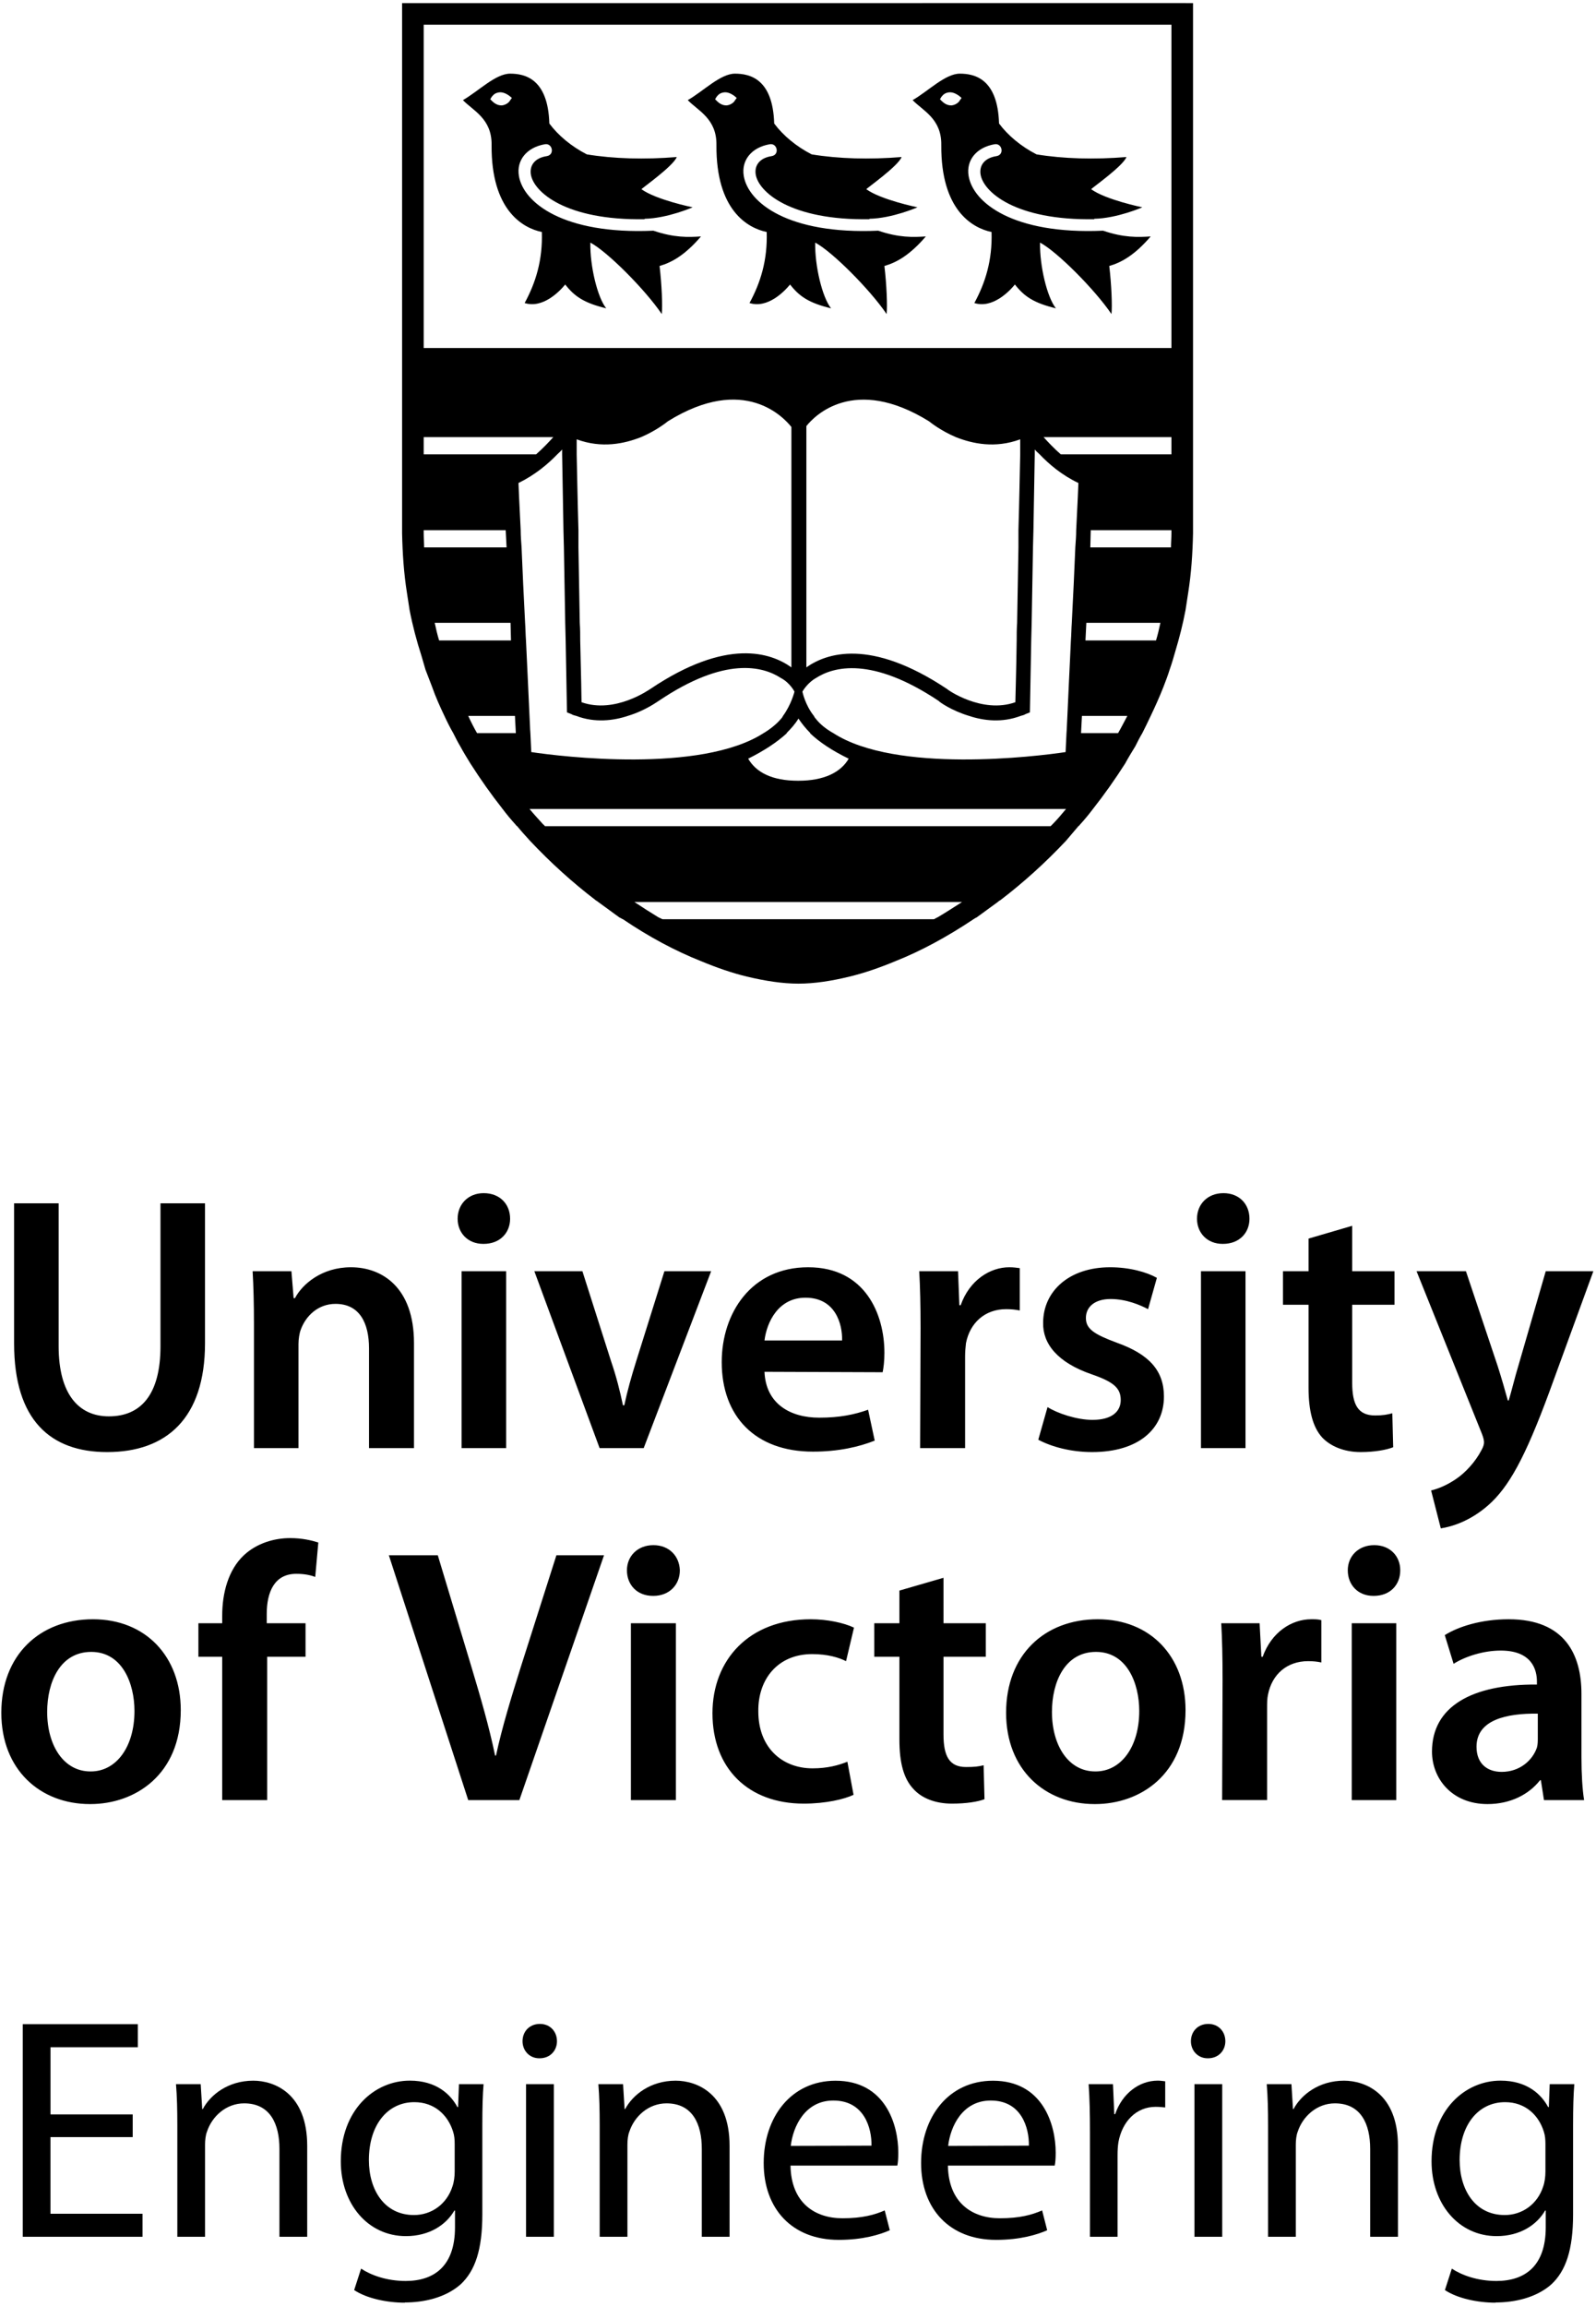 <svg viewBox="288 348 362 523" xmlns="http://www.w3.org/2000/svg" xmlns:xlink="http://www.w3.org/1999/xlink">
  <path d="M553.7 426.9H384.1v-73.3h169.6zm0 21.7v2.4h-25.1c-1.6-1.4-2.9-2.8-3.9-3.9h29zm0 20.3c0 1.1-.1 2.1-.1 3.2h-18.3l.1-3.9h18.3v.7m-3.5 24.3h-16l.2-4h16.8c-.3 1.4-.6 2.7-1 4m-8.6 21h-8.4l.2-3.9h10.3c-.7 1.3-1.4 2.7-2.1 3.9m-14.9 20.7l-.4.4H411.6c-.1-.1-.2-.3-.4-.4-1-1.1-2.1-2.3-3.1-3.5h121.7c-1 1.2-2 2.4-3.1 3.5M500.6 556c-.3.1-.5.3-.8.4h-61.5c-.3-.1-.6-.3-.9-.4-1.8-1.1-3.7-2.3-5.5-3.5h74.3c-1.9 1.2-3.7 2.4-5.6 3.5m-104.4-41.8c-.7-1.2-1.4-2.6-2-3.9h10.6l.2 3.9zm-8.6-21c-.4-1.3-.7-2.6-1-4h17.2l.1 4zm-3.4-21.1c0-1.1-.1-2.1-.1-3.2v-.7h18.6l.2 3.9zm86.7 27.2v-54.7c1.8-2.3 10.8-11.6 27.8-1.1.5.4 2.8 2.2 6.1 3.6 3.8 1.5 8.9 2.6 14.6.5v3.4c-.1 4.3-.2 10.4-.4 17.2v3.9l-.3 17.1c-.1 1.4-.1 2.7-.1 4-.1 7.6-.3 13.3-.3 14-7.6 2.7-15.5-2.9-15.5-3-17.4-11.6-27.4-8.1-31.9-4.9m-52.1-51.7c5.7 2.1 10.8 1 14.6-.5 3.3-1.4 5.6-3.2 6.1-3.6 17.4-10.8 26.4-.7 28 1.3v54.5c-4.6-3.3-14.6-6.8-32 4.9-.2.1-8 5.7-15.6 3 0-.7-.1-6.4-.3-14 0-1.3 0-2.6-.1-4l-.3-17.1v-3.9c-.2-6.8-.3-12.9-.4-17.2v-3.4m-12.7 20.6c-.3-6-.5-10.2-.5-10.7 3.7-1.8 6.7-4.3 8.8-6.5.4-.4.8-.7 1.1-1.1v1.1l.3 17.2.1 3.9.3 17.1.1 4 .3 16.3 1 .4c.3.2.7.3 1.1.4 4.2 1.6 8.4 1.1 11.7 0 4-1.2 6.8-3.3 7-3.4 15.1-10.2 23.7-7.8 27.7-5.2 2.1 1.1 3.1 3.1 3.1 3.1s-.7 2.9-2.6 5.5c-.1.2-.2.4-.4.6-1.1 1.3-2.5 2.4-4 3.3-14.3 9.2-46.1 5.3-52.7 4.3 0-.4-.1-1.9-.2-4.3-.1-1.1-.1-2.4-.2-3.9-.2-4.6-.5-10.7-.8-17.1-.1-1.3-.1-2.6-.2-4-.3-5.9-.6-11.9-.8-17.1-.1-1.4-.2-2.7-.2-3.9m74.4 51.8c-1.8 3.1-5.6 5-11.4 5h-.1c-5.9 0-9.5-1.9-11.3-5 3.6-1.8 6.5-3.7 8.8-5.8h-.1c1-1 2-2.1 2.7-3.3.8 1.2 1.7 2.3 2.7 3.3h-.1c2.2 2.1 5.1 4 8.8 5.8m51.6-51.8c0 1.2-.1 2.5-.2 3.9-.2 5.2-.5 11.2-.8 17.1-.1 1.4-.1 2.7-.2 4-.3 6.4-.6 12.5-.8 17.1-.1 1.5-.1 2.8-.2 3.9-.1 2.4-.2 3.9-.2 4.3-6.6 1-38.5 4.9-52.7-4.3-1.6-.9-3-2-4-3.3-.2-.2-.3-.4-.4-.6-2-2.5-2.6-5.5-2.6-5.5s1.1-2 3.1-3.1c3.9-2.5 12.5-5 27.8 5.2.1.2 2.9 2.2 6.9 3.4 3.3 1.1 7.5 1.6 11.7 0 .4-.1.8-.2 1.1-.4l1-.4.3-16.3.1-4 .3-17.1.1-3.9.3-17.2v-1.1c.3.4.7.7 1.1 1.1 2.1 2.2 5 4.7 8.8 6.5 0 .5-.2 4.7-.5 10.7m-148-19.6v-1.5h29.4c-1 1.1-2.3 2.5-3.9 3.9h-25.5zm172-99.9H379.2v120.2c.1 4.6.4 9.1 1.1 13.5l.6 3.9c.7 3.6 1.6 7 2.7 10.4l.9 3.1 1.5 3.9c.8 2.3 1.8 4.5 2.8 6.6.6 1.3 1.3 2.7 2 3.9.5 1 1 2 1.6 3 .7 1.3 1.5 2.6 2.3 3.9 2.3 3.6 4.7 7 7.3 10.3.9 1.2 1.9 2.4 2.9 3.5.1.1.2.3.4.4.9 1.1 1.9 2.2 2.9 3.3 4.7 5 9.7 9.5 14.8 13.4.2.2.5.3.7.5 1.6 1.2 3.2 2.3 4.8 3.5.3.1.5.3.8.4 5.9 4 11.9 7.2 17.7 9.5 3.6 1.5 7.1 2.7 10.4 3.5 4.2 1 8.1 1.6 11.7 1.6 3.6 0 7.5-.6 11.6-1.6 3.3-.8 6.8-2 10.4-3.5 5.8-2.3 11.7-5.5 17.7-9.5.2-.1.4-.3.7-.4 1.6-1.2 3.2-2.3 4.8-3.5.2-.2.4-.3.7-.5 5.1-3.9 10.1-8.4 14.8-13.4.9-1.1 1.9-2.2 2.8-3.3.2-.1.3-.3.4-.4 1-1.1 2-2.3 2.9-3.5 2.6-3.3 5-6.7 7.3-10.3.7-1.3 1.5-2.6 2.3-3.9.5-1 1-2 1.6-3 .6-1.2 1.3-2.6 1.9-3.9 1-2.1 2-4.3 2.9-6.6.5-1.3 1-2.6 1.4-3.9.5-1.4.9-2.8 1.3-4.2.9-3 1.7-6.1 2.3-9.3l.6-3.9c.7-4.4 1-8.9 1.1-13.5V348.7z"/>
  <path d="M403.6 370.9c0 .1-.7.9-1.8 1-.5 0-1.3-.1-2.2-1l-.4-.4.3-.5c.1-.1.5-.8 1.4-1 .8-.2 1.6 0 2.6.7l.6.5zm43.4 30.7c-2.9.2-6.1.3-10.8-1.3-20.5.9-29.5-6.4-30.5-12.4-.6-3.6 1.8-6.5 5.9-7.2 1.7-.3 2.3 2.4.4 2.7-2.6.4-3.9 2-3.6 4.1.6 4 7.9 10.5 25.8 10.2v-.1c5.2-.1 10.9-2.6 10.9-2.6s-8.3-1.7-11.6-4.1c-.1-.1 7.2-5.2 8-7.3-7.3.6-14.3.4-20.4-.6-3.5-1.8-6.5-4.3-8.5-7-.3-10.2-5.6-11.3-8.9-11.3-3.3 0-7.2 4-10.7 6 2.3 2.4 6.6 4.2 6.5 10.2-.1 14.8 7.1 18.8 11.4 19.7.2 6.4-1.4 11.5-3.9 16.1 4.1 1.3 7.9-2.6 9.2-4.2 2.1 2.7 4.3 4.2 9.3 5.4-2-2.5-3.7-9.6-3.6-14.9 3.8 2 12.4 10.6 16.2 16.2.2-1.8 0-6.7-.5-10.9 2.8-.8 5.8-2.5 9.4-6.7z" id="g"/>
  <use xlink:href="#g" transform="translate(51)"/>
  <use xlink:href="#g" transform="translate(102)"/>  <path d="M301.3 620.8v32.4c0 10.8 4.5 15.9 11.4 15.9 7.3 0 11.7-5 11.7-15.9v-32.4h10.1v31.7c0 17.1-8.8 24.7-22.2 24.7-12.8 0-21.1-7.2-21.1-24.6v-31.8h10.1zm44.3 27.3c0-4.6-.1-8.4-.3-11.9h8.8l.5 6.1h.3c1.7-3.2 6.1-7 12.7-7 7 0 14.3 4.5 14.3 17.2v23.8h-10.2v-22.6c0-5.7-2.1-10.1-7.6-10.1-4 0-6.8 2.8-7.9 5.9-.3.8-.5 2.1-.5 3.2v23.6h-10.1v-28.2zm52-18.1c-3.5 0-5.8-2.5-5.8-5.7 0-3.3 2.4-5.8 5.9-5.8 3.7 0 6 2.5 6 5.8 0 3.2-2.3 5.7-6 5.7zm-4.9 6.2h10.1v40.1h-10.1zm27.4 0l6.5 20.4c1.2 3.5 2 6.7 2.7 10h.3c.7-3.3 1.6-6.5 2.7-10l6.4-20.4h10.6L434 676.3h-10l-14.8-40.1h10.9zm68.1 22.9c.2-1 .4-2.5.4-4.4 0-8.7-4.3-19.4-17.3-19.4-12.9 0-19.6 10.4-19.6 21.5 0 12.3 7.6 20.3 20.7 20.3 5.8 0 10.5-1.1 14-2.5l-1.5-7c-3.1 1.1-6.4 1.8-11.1 1.8-6.5 0-12.1-3.1-12.4-10.4zm-26.8-7.2c.5-4.1 3.1-9.7 9.3-9.7 6.8 0 8.4 6 8.3 9.7h-17.6zm35.4-2.8c0-5.3-.1-9.3-.3-12.9h8.8l.3 7.7h.3c2-5.7 6.7-8.6 11-8.6 1 0 1.6.1 2.4.2v9.6c-1-.2-1.9-.3-3.1-.3-4.8 0-8.2 3.1-9.1 7.7-.1.9-.2 1.9-.2 3v20.8h-10.2l.1-27.2zm28.8 17.9c2.2 1.4 6.6 2.9 10.2 2.9 4.4 0 6.4-1.9 6.4-4.5 0-2.7-1.6-4.1-6.5-5.8-7.9-2.7-11.2-7-11.1-11.7 0-7.1 5.8-12.6 15.2-12.6 4.4 0 8.3 1.1 10.6 2.4l-2 7.1c-1.7-.9-4.9-2.3-8.5-2.3-3.6 0-5.6 1.8-5.6 4.3s1.9 3.7 7 5.6c7.3 2.6 10.7 6.3 10.7 12.2 0 7.3-5.7 12.6-16.3 12.6-4.8 0-9.2-1.2-12.2-2.8l2.1-7.4zm39.7-37c-3.5 0-5.8-2.5-5.8-5.7 0-3.3 2.4-5.8 6-5.8s5.9 2.5 5.9 5.8c0 3.2-2.3 5.7-6 5.7zm-4.9 6.2h10.1v40.1h-10.1zm34.3-10.3v10.3h9.6v7.6h-9.6v17.7c0 4.9 1.3 7.4 5.2 7.4 1.8 0 2.8-.2 3.9-.5l.2 7.7c-1.5.6-4.2 1.1-7.4 1.1-3.7 0-6.8-1.3-8.7-3.3-2.1-2.3-3.1-6-3.1-11.3v-18.8H579v-7.6h5.8v-7.4l9.9-2.9zm25.8 10.3l7.2 21.5c.8 2.5 1.7 5.6 2.3 7.8h.2c.7-2.3 1.4-5.3 2.2-7.9l6.2-21.4h10.8l-10 27.4c-5.5 14.9-9.2 21.6-13.9 25.7-4 3.5-8.1 4.8-10.7 5.2l-2.2-8.6c1.7-.4 3.8-1.3 5.8-2.7 1.9-1.3 4.2-3.7 5.6-6.4.4-.7.6-1.3.6-1.8 0-.4-.1-1-.5-2l-14.8-36.8h11.2zM308.5 757c10.1 0 20.5-6.6 20.5-21.3 0-12.2-8-20.6-19.9-20.6-12.1 0-20.8 8.1-20.8 21.2 0 12.9 8.8 20.7 20.1 20.7zm0-7.4c-6 0-9.8-5.8-9.8-13.5 0-6.7 2.9-13.6 10-13.6 7 0 9.8 7.1 9.8 13.4 0 8.1-4.1 13.7-9.9 13.7h-.1zm29.9 6.5v-32.5H333V716h5.4v-1.7c0-5.2 1.4-10.4 4.9-13.7 3-2.8 7-3.9 10.5-3.9 2.7 0 4.8.5 6.4 1l-.7 7.8c-1.1-.4-2.4-.7-4.3-.7-5 0-6.7 4.2-6.7 9.1v2.1h8.8v7.6h-8.7v32.5h-10.2zm55.8 0l-18-55.5h11.1l7.6 25.2c2.1 7 4 13.5 5.4 20.2h.2c1.4-6.5 3.5-13.3 5.6-20l8.1-25.4H425l-19.2 55.5h-11.6zm41.9-46.3c-3.6 0-5.9-2.5-5.9-5.8 0-3.2 2.4-5.7 6-5.7s5.9 2.5 6 5.7c0 3.3-2.4 5.8-6 5.8zm-5 6.2h10.2v40.1h-10.2zm50.5 38.9c-2.1 1-6.3 2-11.3 2-12.6 0-20.7-8-20.7-20.5 0-12 8.2-21.3 22.3-21.3 3.7 0 7.5.8 9.8 1.9l-1.8 7.6c-1.6-.8-4.1-1.6-7.7-1.6-7.7 0-12.3 5.6-12.2 13 0 8.2 5.4 12.9 12.3 12.9 3.4 0 5.9-.7 7.9-1.5l1.4 7.5zm20.4-49.2V716h9.6v7.6H502v17.6c0 4.9 1.3 7.4 5.1 7.4 1.9 0 2.8-.1 4-.4l.2 7.7c-1.6.6-4.2 1-7.4 1-3.7 0-6.8-1.2-8.7-3.3-2.2-2.3-3.2-5.9-3.2-11.2v-18.8h-5.7V716h5.7v-7.4l10-2.9zm34.4 51.3c10.1 0 20.5-6.6 20.5-21.3 0-12.2-8-20.6-19.9-20.6-12.1 0-20.8 8.1-20.8 21.2 0 12.9 8.8 20.7 20.1 20.7zm0-7.4c-6 0-9.8-5.8-9.8-13.5 0-6.7 2.9-13.6 10-13.6 7 0 9.8 7.1 9.8 13.4 0 8.1-4.1 13.7-9.9 13.7h-.1zm28.9-20.7c0-5.4-.1-9.3-.3-12.9h8.7l.4 7.6h.3c2-5.6 6.6-8.5 11-8.5 1 0 1.5 0 2.3.2v9.6c-.9-.2-1.8-.3-3-.3-4.8 0-8.2 3-9.1 7.6-.2.9-.2 2-.2 3.1v20.8h-10.2l.1-27.2zm34.2-19.1c-3.5 0-5.8-2.5-5.8-5.8 0-3.2 2.4-5.7 6-5.7s5.9 2.5 5.9 5.7c0 3.3-2.3 5.8-6 5.8zm-4.9 6.2h10.1v40.1h-10.1zm52.1 16c0-8.8-3.7-16.9-16.5-16.9-6.3 0-11.5 1.7-14.5 3.6l2 6.5c2.7-1.7 6.8-3 10.7-3 7.1 0 8.2 4.4 8.2 7v.7c-14.8-.1-23.8 5-23.8 15.2 0 6.1 4.5 11.9 12.6 11.9 5.2 0 9.4-2.2 11.9-5.4h.2l.7 4.5h9.1c-.4-2.5-.6-6-.6-9.7zm-9.9 10c0 .7 0 1.5-.2 2.2-1 2.9-3.9 5.5-8 5.5-3.2 0-5.7-1.8-5.7-5.7 0-6.1 6.8-7.6 13.9-7.5v5.5z"/>
  <g transform="translate(287.8 855.1)">
    <path d="M5.36 0v-48.2h26.1v5.23h-19.8v15.23H30.3v5.14H11.65v17.38h20.88V0z"/>
    <use xlink:href="#b" transform="translate(35.2)"/>
    <use xlink:href="#c" transform="translate(74.8)"/>
    <use xlink:href="#d" transform="translate(114.3)"/>
    <use xlink:href="#b" transform="translate(131)"/>
    <use xlink:href="#e" transform="translate(170.7)"/>
    <use xlink:href="#e" transform="translate(206.4)"/>
    <path d="M5.22 0v-23.8c0-4.08-.07-7.6-.3-10.8h5.52l.3 6.8h.2c1.57-4.66 5.44-7.6 9.65-7.6.6 0 1.1.08 1.7.15v5.93c-.68-.07-1.3-.14-2.18-.14-4.43 0-7.58 3.36-8.43 8-.15.94-.2 1.94-.2 2.94V0z" transform="translate(242.2)"/>
    <use xlink:href="#d" transform="translate(265.9)"/>
    <use xlink:href="#b" transform="translate(282.6)"/>
    <use xlink:href="#c" transform="translate(322.2)"/>
  </g>
  <defs>
    <path d="M5.22 0v-25.24c0-3.64-.07-6.5-.3-9.36h5.6l.35 5.64H11c1.72-3.22 5.73-6.43 11.45-6.43 4.8 0 12.23 2.9 12.23 14.78V0h-6.3v-19.95c0-5.57-2.07-10.3-8-10.3-4.08 0-7.3 2.94-8.44 6.44-.3.74-.43 1.9-.43 2.9V0z" id="b"/>
    <path d="M19.3-4.93c3.94 0 7.44-2.44 8.73-6.5.35-1 .5-2.23.5-3.37v-6.22c0-1-.07-1.93-.36-2.8-1.14-3.7-4.15-6.7-8.8-6.7-6 0-10.3 5.07-10.3 13.14 0 6.73 3.5 12.45 10.23 12.45zm-2.07 19.87c-4.14 0-8.72-1-11.5-2.86L7.3 7.22c2.27 1.5 5.85 2.8 10.14 2.8C23.88 10 28.6 6.64 28.6-2.15v-3.8h-.14c-1.86 3.22-5.65 5.8-11 5.8C8.86-.15 2.7-7.45 2.7-17.1c0-11.7 7.65-18.3 15.65-18.3 6 0 9.23 3.08 10.8 6h.15l.2-5.2h5.58c-.2 2.42-.28 5.28-.28 9.43v20.1c0 8-1.64 12.8-4.93 15.86-3.44 3.03-8.3 4.1-12.67 4.1z" id="c"/>
    <path d="M5.22 0v-34.6h6.3V0zm3-40.47c-2.3 0-3.8-1.8-3.8-3.86 0-2.22 1.58-3.93 3.95-3.93 2.28 0 3.86 1.7 3.86 3.93 0 2.07-1.5 3.86-3.94 3.86z" id="d"/>
    <path d="M27.17-20.66c.07-4-1.65-10.23-8.65-10.23-6.44 0-9.16 5.9-9.66 10.28zM19.74.7C9.14.7 2.72-6.35 2.72-16.72c0-10.44 6.22-18.66 16.3-18.66 11.3 0 14.23 9.95 14.23 16.3 0 1.3-.07 2.22-.22 2.94H8.8C8.94-7.7 14.3-4.2 20.6-4.2c4.5 0 7.28-.78 9.57-1.78l1.15 4.5C29.1-.5 25.24.7 19.74.7z" id="e"/>
  </defs>
</svg>
